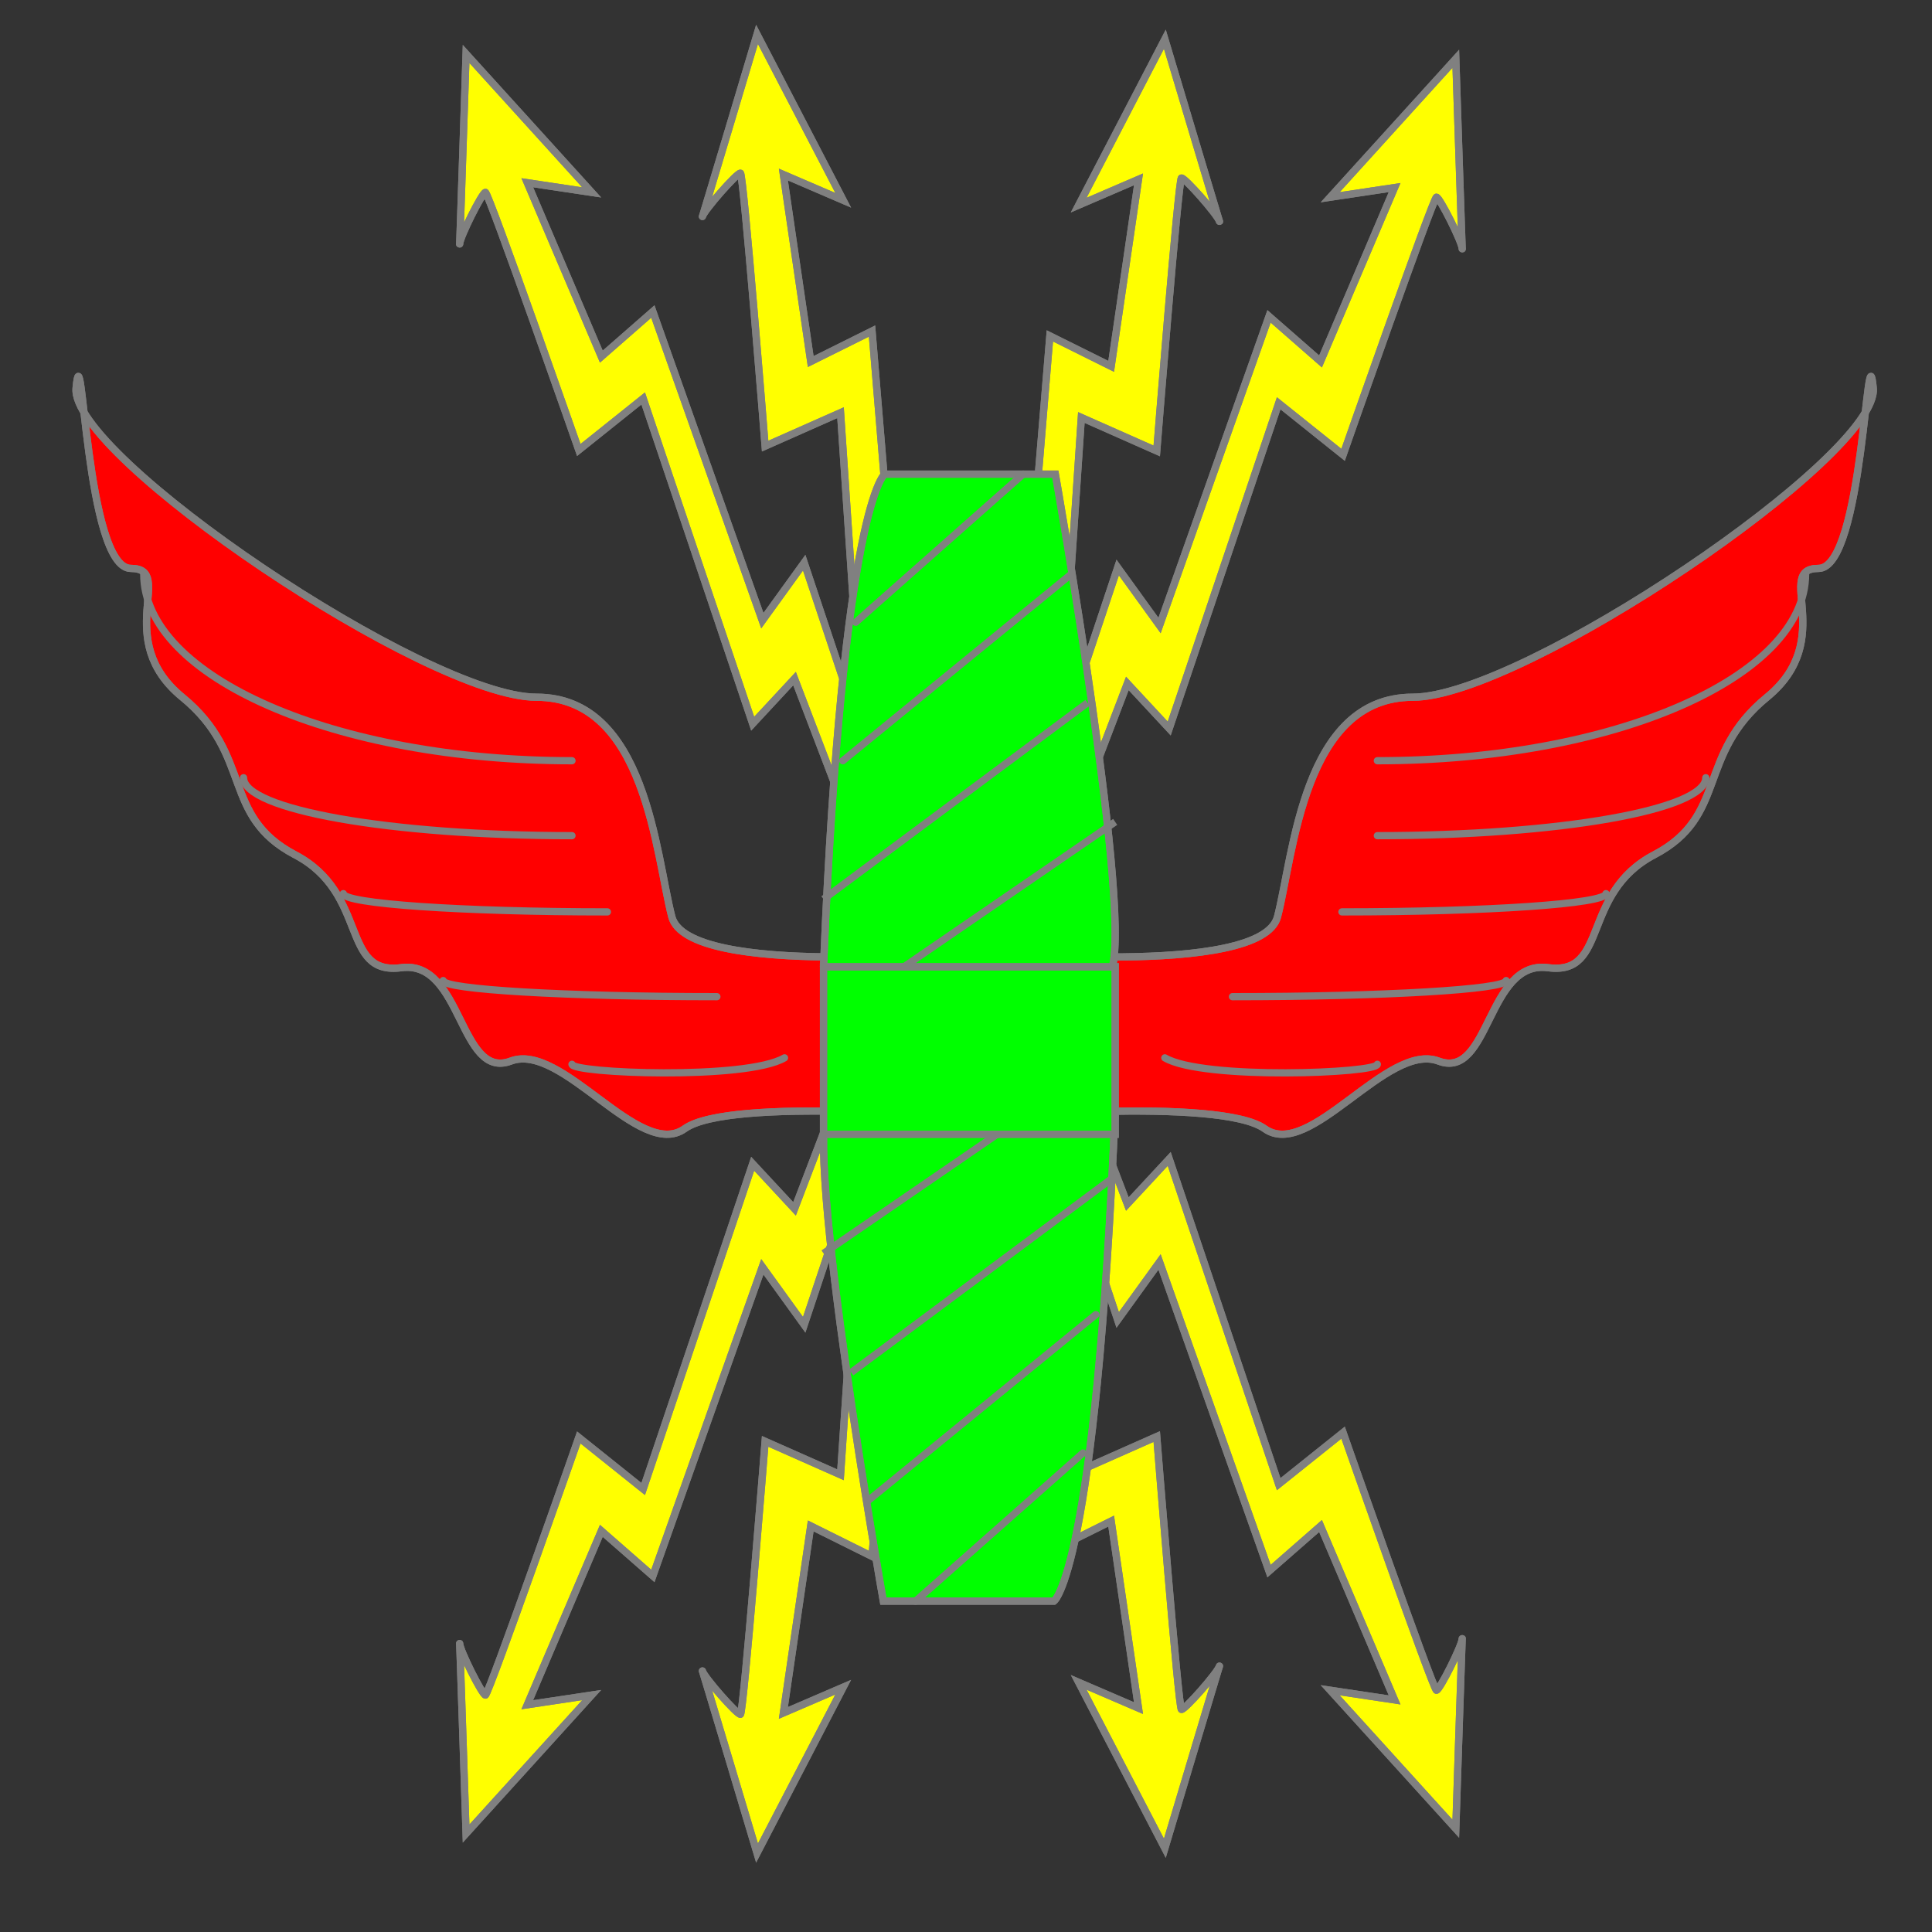 <?xml version="1.0" encoding="UTF-8" standalone="no"?>
<svg
   xmlns:dc="http://purl.org/dc/elements/1.1/"
   xmlns:cc="http://creativecommons.org/ns#"
   xmlns:rdf="http://www.w3.org/1999/02/22-rdf-syntax-ns#"
   xmlns:svg="http://www.w3.org/2000/svg"
   xmlns="http://www.w3.org/2000/svg"
   xmlns:sodipodi="http://sodipodi.sourceforge.net/DTD/sodipodi-0.dtd"
   xmlns:inkscape="http://www.inkscape.org/namespaces/inkscape"
   version="1.1"
   x="0"
   y="0"
   width="400"
   height="400"
   viewBox="0, 0, 400, 400"
   id="svg25771"
   sodipodi:docname="thunderbolt.svg"
   inkscape:version="0.92.2 5c3e80d, 2017-08-06">
  <rect x="0" y="0" width="400" height="400" fill="#333333" stroke="none"/>

  <sodipodi:namedview
     pagecolor="#ffffff"
     bordercolor="#666666"
     borderopacity="1"
     objecttolerance="10"
     gridtolerance="10"
     guidetolerance="10"
     inkscape:pageopacity="0"
     inkscape:pageshadow="2"
     inkscape:window-width="640"
     inkscape:window-height="480"
     id="namedview25773"
     showgrid="false"
     inkscape:zoom="2.0575"
     inkscape:cx="201.70109"
     inkscape:cy="200"
     inkscape:current-layer="svg25771" />
  <g
     id="winged"
     style="stroke:#808080;stroke-width:1.5">
    <g
       id="g25628"
       style="stroke:#808080;stroke-width:1.5">
      <path
         d="M202.738,196.833 C202.738,196.833 261.167,202.621 264.5,189.796 C267.833,176.971 269.833,144.35 292.5,144.35 C315.167,144.35 389.167,94.35 387.833,80.35 C386.5,66.35 385.833,117.683 376.5,117.683 C367.167,117.683 380.5,132.35 365.833,144.35 C351.167,156.35 357.833,168.926 342.5,176.971 C327.167,185.017 333.167,202.017 320.5,200.35 C307.833,198.683 308.5,223.683 297.833,219.683 C287.167,215.683 271.182,240.35 261.833,233.683 C252.485,227.017 202.738,231.5 202.738,231.5 L202.738,196.833 z"
         fill="#FF0000"
         id="path25624"
         style="stroke:#808080;stroke-width:1.5" />
      <path
         d="M202.738,196.833 C202.738,196.833 261.167,202.621 264.5,189.796 C267.833,176.971 269.833,144.35 292.5,144.35 C315.167,144.35 389.167,94.35 387.833,80.35 C386.5,66.35 385.833,117.683 376.5,117.683 C367.167,117.683 380.5,132.35 365.833,144.35 C351.167,156.35 357.833,168.926 342.5,176.971 C327.167,185.017 333.167,202.017 320.5,200.35 C307.833,198.683 308.5,223.683 297.833,219.683 C287.167,215.683 271.182,240.35 261.833,233.683 C252.485,227.017 202.738,231.5 202.738,231.5 L202.738,196.833 z"
         fill-opacity="0"
         
         
         id="path25626"
         style="stroke:#808080;stroke-width:1.5" />
    </g>
    <g
       id="g25634"
       style="stroke:#808080;stroke-width:1.5">
      <path
         d="M230.886,200.167"
         fill="#00FF00"
         id="path25630"
         style="stroke:#808080;stroke-width:1.5" />
      <path
         d="M230.886,200.167"
         fill-opacity="0"
         
         
         id="path25632"
         style="stroke:#808080;stroke-width:1.5" />
    </g>
    <path
       d="M373.833,118.833 C373.833,140.188 334.136,157.5 285.167,157.5"
       fill-opacity="0"
       
       
       stroke-linecap="round"
       id="path25636"
       style="stroke:#808080;stroke-width:1.5" />
    <path
       d="M353.167,161.017 C353.167,167.644 322.722,173.017 285.167,173.017"
       fill-opacity="0"
       
       
       stroke-linecap="round"
       id="path25638"
       style="stroke:#808080;stroke-width:1.5" />
    <path
       d="M332.5,185.017 C332.5,187.104 308.025,188.796 277.833,188.796"
       fill-opacity="0"
       
       
       stroke-linecap="round"
       id="path25640"
       style="stroke:#808080;stroke-width:1.5" />
    <path
       d="M311.833,203.017 C311.833,204.858 286.463,206.35 255.167,206.35"
       fill-opacity="0"
       
       
       stroke-linecap="round"
       id="path25642"
       style="stroke:#808080;stroke-width:1.5" />
    <path
       d="M285.167,220.35 C285.167,222.191 249.167,223.683 241.167,219.017"
       fill-opacity="0"
       
       
       stroke-linecap="round"
       id="path25644"
       style="stroke:#808080;stroke-width:1.5" />
    <g
       id="g25650"
       style="stroke:#808080;stroke-width:1.5">
      <path
         d="M200.851,196.833 C200.851,196.833 142.423,202.621 139.089,189.796 C135.756,176.971 133.756,144.35 111.089,144.35 C88.423,144.35 14.423,94.35 15.756,80.35 C17.089,66.35 17.756,117.683 27.089,117.683 C36.423,117.683 23.089,132.35 37.756,144.35 C52.423,156.35 45.756,168.926 61.089,176.971 C76.423,185.017 70.423,202.017 83.089,200.35 C95.756,198.683 95.089,223.683 105.756,219.683 C116.423,215.683 132.408,240.35 141.756,233.683 C151.104,227.017 200.851,231.5 200.851,231.5 L200.851,196.833 z"
         fill="#FF0000"
         id="path25646"
         style="stroke:#808080;stroke-width:1.5" />
      <path
         d="M200.851,196.833 C200.851,196.833 142.423,202.621 139.089,189.796 C135.756,176.971 133.756,144.35 111.089,144.35 C88.423,144.35 14.423,94.35 15.756,80.35 C17.089,66.35 17.756,117.683 27.089,117.683 C36.423,117.683 23.089,132.35 37.756,144.35 C52.423,156.35 45.756,168.926 61.089,176.971 C76.423,185.017 70.423,202.017 83.089,200.35 C95.756,198.683 95.089,223.683 105.756,219.683 C116.423,215.683 132.408,240.35 141.756,233.683 C151.104,227.017 200.851,231.5 200.851,231.5 L200.851,196.833 z"
         fill-opacity="0"
         
         
         id="path25648"
         style="stroke:#808080;stroke-width:1.5" />
    </g>
    <path
       d="M29.756,118.833 C29.756,140.188 69.454,157.5 118.423,157.5"
       fill-opacity="0"
       
       
       stroke-linecap="round"
       id="path25652"
       style="stroke:#808080;stroke-width:1.5" />
    <path
       d="M50.423,161.017 C50.423,167.644 80.867,173.017 118.423,173.017"
       fill-opacity="0"
       
       
       stroke-linecap="round"
       id="path25654"
       style="stroke:#808080;stroke-width:1.5" />
    <path
       d="M71.089,185.017 C71.089,187.104 95.565,188.796 125.756,188.796"
       fill-opacity="0"
       
       
       stroke-linecap="round"
       id="path25656"
       style="stroke:#808080;stroke-width:1.5" />
    <path
       d="M91.756,203.017 C91.756,204.858 117.127,206.35 148.423,206.35"
       fill-opacity="0"
       
       
       stroke-linecap="round"
       id="path25658"
       style="stroke:#808080;stroke-width:1.5" />
    <path
       d="M118.423,220.35 C118.423,222.191 154.423,223.683 162.423,219.017"
       fill-opacity="0"
       
       
       stroke-linecap="round"
       id="path25660"
       style="stroke:#808080;stroke-width:1.5" />
  </g>
  <g
     id="body"
     style="stroke:#808080;stroke-width:1.5">
    <g
       id="g25667"
       style="stroke:#808080;stroke-width:1.5">
      <path
         d="M156.735,7.121 C156.735,7.121 145.088,46.107 145.427,44.818 C145.767,43.528 152.657,35.691 153.301,35.861 C153.946,36.031 158.413,92.36 158.413,92.36 L174.024,85.441 L178.793,156.327 L189.551,149.509 L196.358,212.658 L202.738,206.756 L197.598,126.81 L186.16,136.207 L180.542,68.544 L167.85,74.853 L162.192,36.135 L174.576,41.465 L156.735,7.121 z"
         fill="#FFFF00"
         id="path25663"
         style="stroke:#808080;stroke-width:1.5" />
      <path
         d="M156.735,7.121 C156.735,7.121 145.088,46.107 145.427,44.818 C145.767,43.528 152.657,35.691 153.301,35.861 C153.946,36.031 158.413,92.36 158.413,92.36 L174.024,85.441 L178.793,156.327 L189.551,149.509 L196.358,212.658 L202.738,206.756 L197.598,126.81 L186.16,136.207 L180.542,68.544 L167.85,74.853 L162.192,36.135 L174.576,41.465 L156.735,7.121 z"
         fill-opacity="0"
         
         
         id="path25665"
         style="stroke:#808080;stroke-width:1.5" />
    </g>
    <g
       id="g25673"
       style="stroke:#808080;stroke-width:1.5">
      <path
         d="M241.17,8.121 C241.17,8.121 252.817,47.107 252.478,45.818 C252.138,44.528 245.248,36.691 244.604,36.861 C243.959,37.031 239.492,93.36 239.492,93.36 L223.881,86.441 L219.112,157.327 L208.354,150.509 L201.547,213.658 L195.167,207.756 L200.307,127.81 L211.745,137.207 L217.363,69.544 L230.055,75.853 L235.713,37.135 L223.329,42.465 L241.17,8.121 z"
         fill="#FFFF00"
         id="path25669"
         style="stroke:#808080;stroke-width:1.5" />
      <path
         d="M241.17,8.121 C241.17,8.121 252.817,47.107 252.478,45.818 C252.138,44.528 245.248,36.691 244.604,36.861 C243.959,37.031 239.492,93.36 239.492,93.36 L223.881,86.441 L219.112,157.327 L208.354,150.509 L201.547,213.658 L195.167,207.756 L200.307,127.81 L211.745,137.207 L217.363,69.544 L230.055,75.853 L235.713,37.135 L223.329,42.465 L241.17,8.121 z"
         fill-opacity="0"
         
         
         id="path25671"
         style="stroke:#808080;stroke-width:1.5" />
    </g>
    <g
       id="g25679"
       style="stroke:#808080;stroke-width:1.5">
      <path
         d="M96.5,11.167 C96.5,11.167 95.167,51.833 95.167,50.5 C95.167,49.167 99.833,39.833 100.5,39.833 C101.167,39.833 119.833,93.167 119.833,93.167 L133.167,82.5 L155.833,149.833 L164.5,140.5 L187.167,199.833 L191.833,192.5 L166.5,116.5 L157.833,128.5 L135.167,64.5 L124.5,73.833 L109.167,37.833 L122.5,39.833 L96.5,11.167 z"
         fill="#FFFF00"
         id="path25675"
         style="stroke:#808080;stroke-width:1.5" />
      <path
         d="M96.5,11.167 C96.5,11.167 95.167,51.833 95.167,50.5 C95.167,49.167 99.833,39.833 100.5,39.833 C101.167,39.833 119.833,93.167 119.833,93.167 L133.167,82.5 L155.833,149.833 L164.5,140.5 L187.167,199.833 L191.833,192.5 L166.5,116.5 L157.833,128.5 L135.167,64.5 L124.5,73.833 L109.167,37.833 L122.5,39.833 L96.5,11.167 z"
         fill-opacity="0"
         
         
         id="path25677"
         style="stroke:#808080;stroke-width:1.5" />
    </g>
    <g
       id="g25685"
       style="stroke:#808080;stroke-width:1.5">
      <path
         d="M96.5,11.167"
         fill="#FFFF00"
         id="path25681"
         style="stroke:#808080;stroke-width:1.5" />
      <path
         d="M96.5,11.167"
         fill-opacity="0"
         
         
         id="path25683"
         style="stroke:#808080;stroke-width:1.5" />
    </g>
    <g
       id="g25691"
       style="stroke:#808080;stroke-width:1.5">
      <path
         d="M301.405,12.167 C301.405,12.167 302.738,52.833 302.738,51.5 C302.738,50.167 298.072,40.833 297.405,40.833 C296.738,40.833 278.072,94.167 278.072,94.167 L264.738,83.5 L242.072,150.833 L233.405,141.5 L210.738,200.833 L206.072,193.5 L231.405,117.5 L240.072,129.5 L262.738,65.5 L273.405,74.833 L288.738,38.833 L275.405,40.833 L301.405,12.167 z"
         fill="#FFFF00"
         id="path25687"
         style="stroke:#808080;stroke-width:1.5" />
      <path
         d="M301.405,12.167 C301.405,12.167 302.738,52.833 302.738,51.5 C302.738,50.167 298.072,40.833 297.405,40.833 C296.738,40.833 278.072,94.167 278.072,94.167 L264.738,83.5 L242.072,150.833 L233.405,141.5 L210.738,200.833 L206.072,193.5 L231.405,117.5 L240.072,129.5 L262.738,65.5 L273.405,74.833 L288.738,38.833 L275.405,40.833 L301.405,12.167 z"
         fill-opacity="0"
         
         
         id="path25689"
         style="stroke:#808080;stroke-width:1.5" />
    </g>
    <g
       id="g25697"
       style="stroke:#808080;stroke-width:1.5">
      <path
         d="M301.405,12.167"
         fill="#FFFF00"
         id="path25693"
         style="stroke:#808080;stroke-width:1.5" />
      <path
         d="M301.405,12.167"
         fill-opacity="0"
         
         
         id="path25695"
         style="stroke:#808080;stroke-width:1.5" />
    </g>
    <g
       id="g25703"
       style="stroke:#808080;stroke-width:1.5">
      <path
         d="M156.735,383.658 C156.735,383.658 145.088,344.673 145.427,345.962 C145.767,347.251 152.657,355.088 153.301,354.918 C153.946,354.749 158.413,298.42 158.413,298.42 L174.024,305.339 L178.793,234.453 L189.551,241.271 L196.358,178.121 L202.738,184.024 L197.598,263.97 L186.16,254.573 L180.542,322.236 L167.85,315.927 L162.192,354.645 L174.576,349.315 L156.735,383.658 z"
         fill="#FFFF00"
         id="path25699"
         style="stroke:#808080;stroke-width:1.5" />
      <path
         d="M156.735,383.658 C156.735,383.658 145.088,344.673 145.427,345.962 C145.767,347.251 152.657,355.088 153.301,354.918 C153.946,354.749 158.413,298.42 158.413,298.42 L174.024,305.339 L178.793,234.453 L189.551,241.271 L196.358,178.121 L202.738,184.024 L197.598,263.97 L186.16,254.573 L180.542,322.236 L167.85,315.927 L162.192,354.645 L174.576,349.315 L156.735,383.658 z"
         fill-opacity="0"
         
         
         id="path25701"
         style="stroke:#808080;stroke-width:1.5" />
    </g>
    <g
       id="g25709"
       style="stroke:#808080;stroke-width:1.5">
      <path
         d="M241.17,382.658 C241.17,382.658 252.817,343.673 252.478,344.962 C252.138,346.251 245.248,354.088 244.604,353.918 C243.959,353.749 239.492,297.42 239.492,297.42 L223.881,304.339 L219.112,233.453 L208.354,240.271 L201.547,177.121 L195.167,183.024 L200.307,262.97 L211.745,253.573 L217.363,321.236 L230.055,314.927 L235.713,353.645 L223.329,348.315 L241.17,382.658 z"
         fill="#FFFF00"
         id="path25705"
         style="stroke:#808080;stroke-width:1.5" />
      <path
         d="M241.17,382.658 C241.17,382.658 252.817,343.673 252.478,344.962 C252.138,346.251 245.248,354.088 244.604,353.918 C243.959,353.749 239.492,297.42 239.492,297.42 L223.881,304.339 L219.112,233.453 L208.354,240.271 L201.547,177.121 L195.167,183.024 L200.307,262.97 L211.745,253.573 L217.363,321.236 L230.055,314.927 L235.713,353.645 L223.329,348.315 L241.17,382.658 z"
         fill-opacity="0"
         
         
         id="path25707"
         style="stroke:#808080;stroke-width:1.5" />
    </g>
    <g
       id="g25715"
       style="stroke:#808080;stroke-width:1.5">
      <path
         d="M96.5,379.613 C96.5,379.613 95.167,338.946 95.167,340.28 C95.167,341.613 99.833,350.946 100.5,350.946 C101.167,350.946 119.833,297.613 119.833,297.613 L133.167,308.28 L155.833,240.946 L164.5,250.28 L187.167,190.946 L191.833,198.28 L166.5,274.28 L157.833,262.28 L135.167,326.28 L124.5,316.946 L109.167,352.946 L122.5,350.946 L96.5,379.613 z"
         fill="#FFFF00"
         id="path25711"
         style="stroke-width:1.5;stroke:#808080" />
      <path
         d="M96.5,379.613 C96.5,379.613 95.167,338.946 95.167,340.28 C95.167,341.613 99.833,350.946 100.5,350.946 C101.167,350.946 119.833,297.613 119.833,297.613 L133.167,308.28 L155.833,240.946 L164.5,250.28 L187.167,190.946 L191.833,198.28 L166.5,274.28 L157.833,262.28 L135.167,326.28 L124.5,316.946 L109.167,352.946 L122.5,350.946 L96.5,379.613 z"
         fill-opacity="0"
         
         
         id="path25713"
         style="stroke-width:1.5;stroke:#808080" />
    </g>
    <g
       id="g25721"
       style="stroke:#808080;stroke-width:1.5">
      <path
         d="M96.5,379.613"
         fill="#FFFF00"
         id="path25717"
         style="stroke:#808080;stroke-width:1.5" />
      <path
         d="M96.5,379.613"
         fill-opacity="0"
         
         
         id="path25719"
         style="stroke:#808080;stroke-width:1.5" />
    </g>
    <g
       id="g25727"
       style="stroke:#808080;stroke-width:1.5">
      <path
         d="M301.405,378.613 C301.405,378.613 302.738,337.946 302.738,339.28 C302.738,340.613 298.072,349.946 297.405,349.946 C296.738,349.946 278.072,296.613 278.072,296.613 L264.738,307.28 L242.072,239.946 L233.405,249.28 L210.738,189.946 L206.072,197.28 L231.405,273.28 L240.072,261.28 L262.738,325.28 L273.405,315.946 L288.738,351.946 L275.405,349.946 L301.405,378.613 z"
         fill="#FFFF00"
         id="path25723"
         style="stroke:#808080;stroke-width:1.5" />
      <path
         d="M301.405,378.613 C301.405,378.613 302.738,337.946 302.738,339.28 C302.738,340.613 298.072,349.946 297.405,349.946 C296.738,349.946 278.072,296.613 278.072,296.613 L264.738,307.28 L242.072,239.946 L233.405,249.28 L210.738,189.946 L206.072,197.28 L231.405,273.28 L240.072,261.28 L262.738,325.28 L273.405,315.946 L288.738,351.946 L275.405,349.946 L301.405,378.613 z"
         fill-opacity="0"
         
         
         id="path25725"
         style="stroke:#808080;stroke-width:1.5" />
    </g>
    <g
       id="g25733"
       style="stroke:#808080;stroke-width:1.5">
      <path
         d="M301.405,378.613"
         fill="#FFFF00"
         id="path25729"
         style="stroke:#808080;stroke-width:1.5" />
      <path
         d="M301.405,378.613"
         fill-opacity="0"
         
         
         id="path25731"
         style="stroke:#808080;stroke-width:1.5" />
    </g>
  </g>
  <g
     id="shafted"
     style="stroke:#808080;stroke-width:1.5">
    <g
       id="g25740"
       style="stroke:#808080;stroke-width:1.5">
      <path
         d="M170.5,200.167 C174.5,104.167 183.167,98.167 183.167,98.167 L218.5,98.167 C218.5,98.167 235.167,192.167 229.833,201.5"
         fill="#00FF00"
         id="path25736"
         style="stroke:#808080;stroke-width:1.5" />
      <path
         d="M170.5,200.167 C174.5,104.167 183.167,98.167 183.167,98.167 L218.5,98.167 C218.5,98.167 235.167,192.167 229.833,201.5"
         fill-opacity="0"
         
         
         id="path25738"
         style="stroke:#808080;stroke-width:1.5" />
    </g>
    <path
       d="M211.833,98.167 L177.167,128.833"
       fill-opacity="0"
       
       
       stroke-linecap="round"
       id="path25742"
       style="stroke:#808080;stroke-width:1.5" />
    <path
       d="M225.167,145.5 L170.5,186.167"
       fill-opacity="0"
       
       
       id="path25744"
       style="stroke:#808080;stroke-width:1.5" />
    <path
       d="M230.886,170.167 L187.167,200.167"
       fill-opacity="0"
       
       
       id="path25746"
       style="stroke:#808080;stroke-width:1.5" />
    <path
       d="M221.833,118.833 L174.5,157.5"
       fill-opacity="0"
       
       
       stroke-linecap="round"
       id="path25748"
       style="stroke:#808080;stroke-width:1.5" />
    <g
       id="g25754"
       style="stroke:#808080;stroke-width:1.5">
      <path
         d="M230.886,229.5 C226.886,325.5 218.219,331.5 218.219,331.5 L182.886,331.5 C182.886,331.5 166.219,237.5 171.553,228.167"
         fill="#00FF00"
         id="path25750"
         style="stroke:#808080;stroke-width:1.5" />
      <path
         d="M230.886,229.5 C226.886,325.5 218.219,331.5 218.219,331.5 L182.886,331.5 C182.886,331.5 166.219,237.5 171.553,228.167"
         fill-opacity="0"
         
         
         id="path25752"
         style="stroke:#808080;stroke-width:1.5" />
    </g>
    <path
       d="M189.553,331.5 L224.219,300.833"
       fill-opacity="0"
       
       
       stroke-linecap="round"
       id="path25756"
       style="stroke:#808080;stroke-width:1.5" />
    <path
       d="M176.219,284.167 L230.886,243.5"
       fill-opacity="0"
       
       
       id="path25758"
       style="stroke:#808080;stroke-width:1.5" />
    <path
       d="M170.5,259.5 L214.219,229.5"
       fill-opacity="0"
       
       
       id="path25760"
       style="stroke:#808080;stroke-width:1.5" />
    <path
       d="M179.553,310.833 L226.886,272.167"
       fill-opacity="0"
       
       
       stroke-linecap="round"
       id="path25762"
       style="stroke:#808080;stroke-width:1.5" />
    <g
       id="g25768"
       style="stroke:#808080;stroke-width:1.5">
      <path
         d="M170.5,200.167 L230.886,200.167 L230.886,234.833 L170.5,234.833 L170.5,200.167 z"
         fill="#00FF00"
         id="path25764"
         style="stroke:#808080;stroke-width:1.5" />
      <path
         d="M170.5,200.167 L230.886,200.167 L230.886,234.833 L170.5,234.833 L170.5,200.167 z"
         fill-opacity="0"
         
         
         id="path25766"
         style="stroke:#808080;stroke-width:1.5" />
    </g>
  </g>
</svg>
